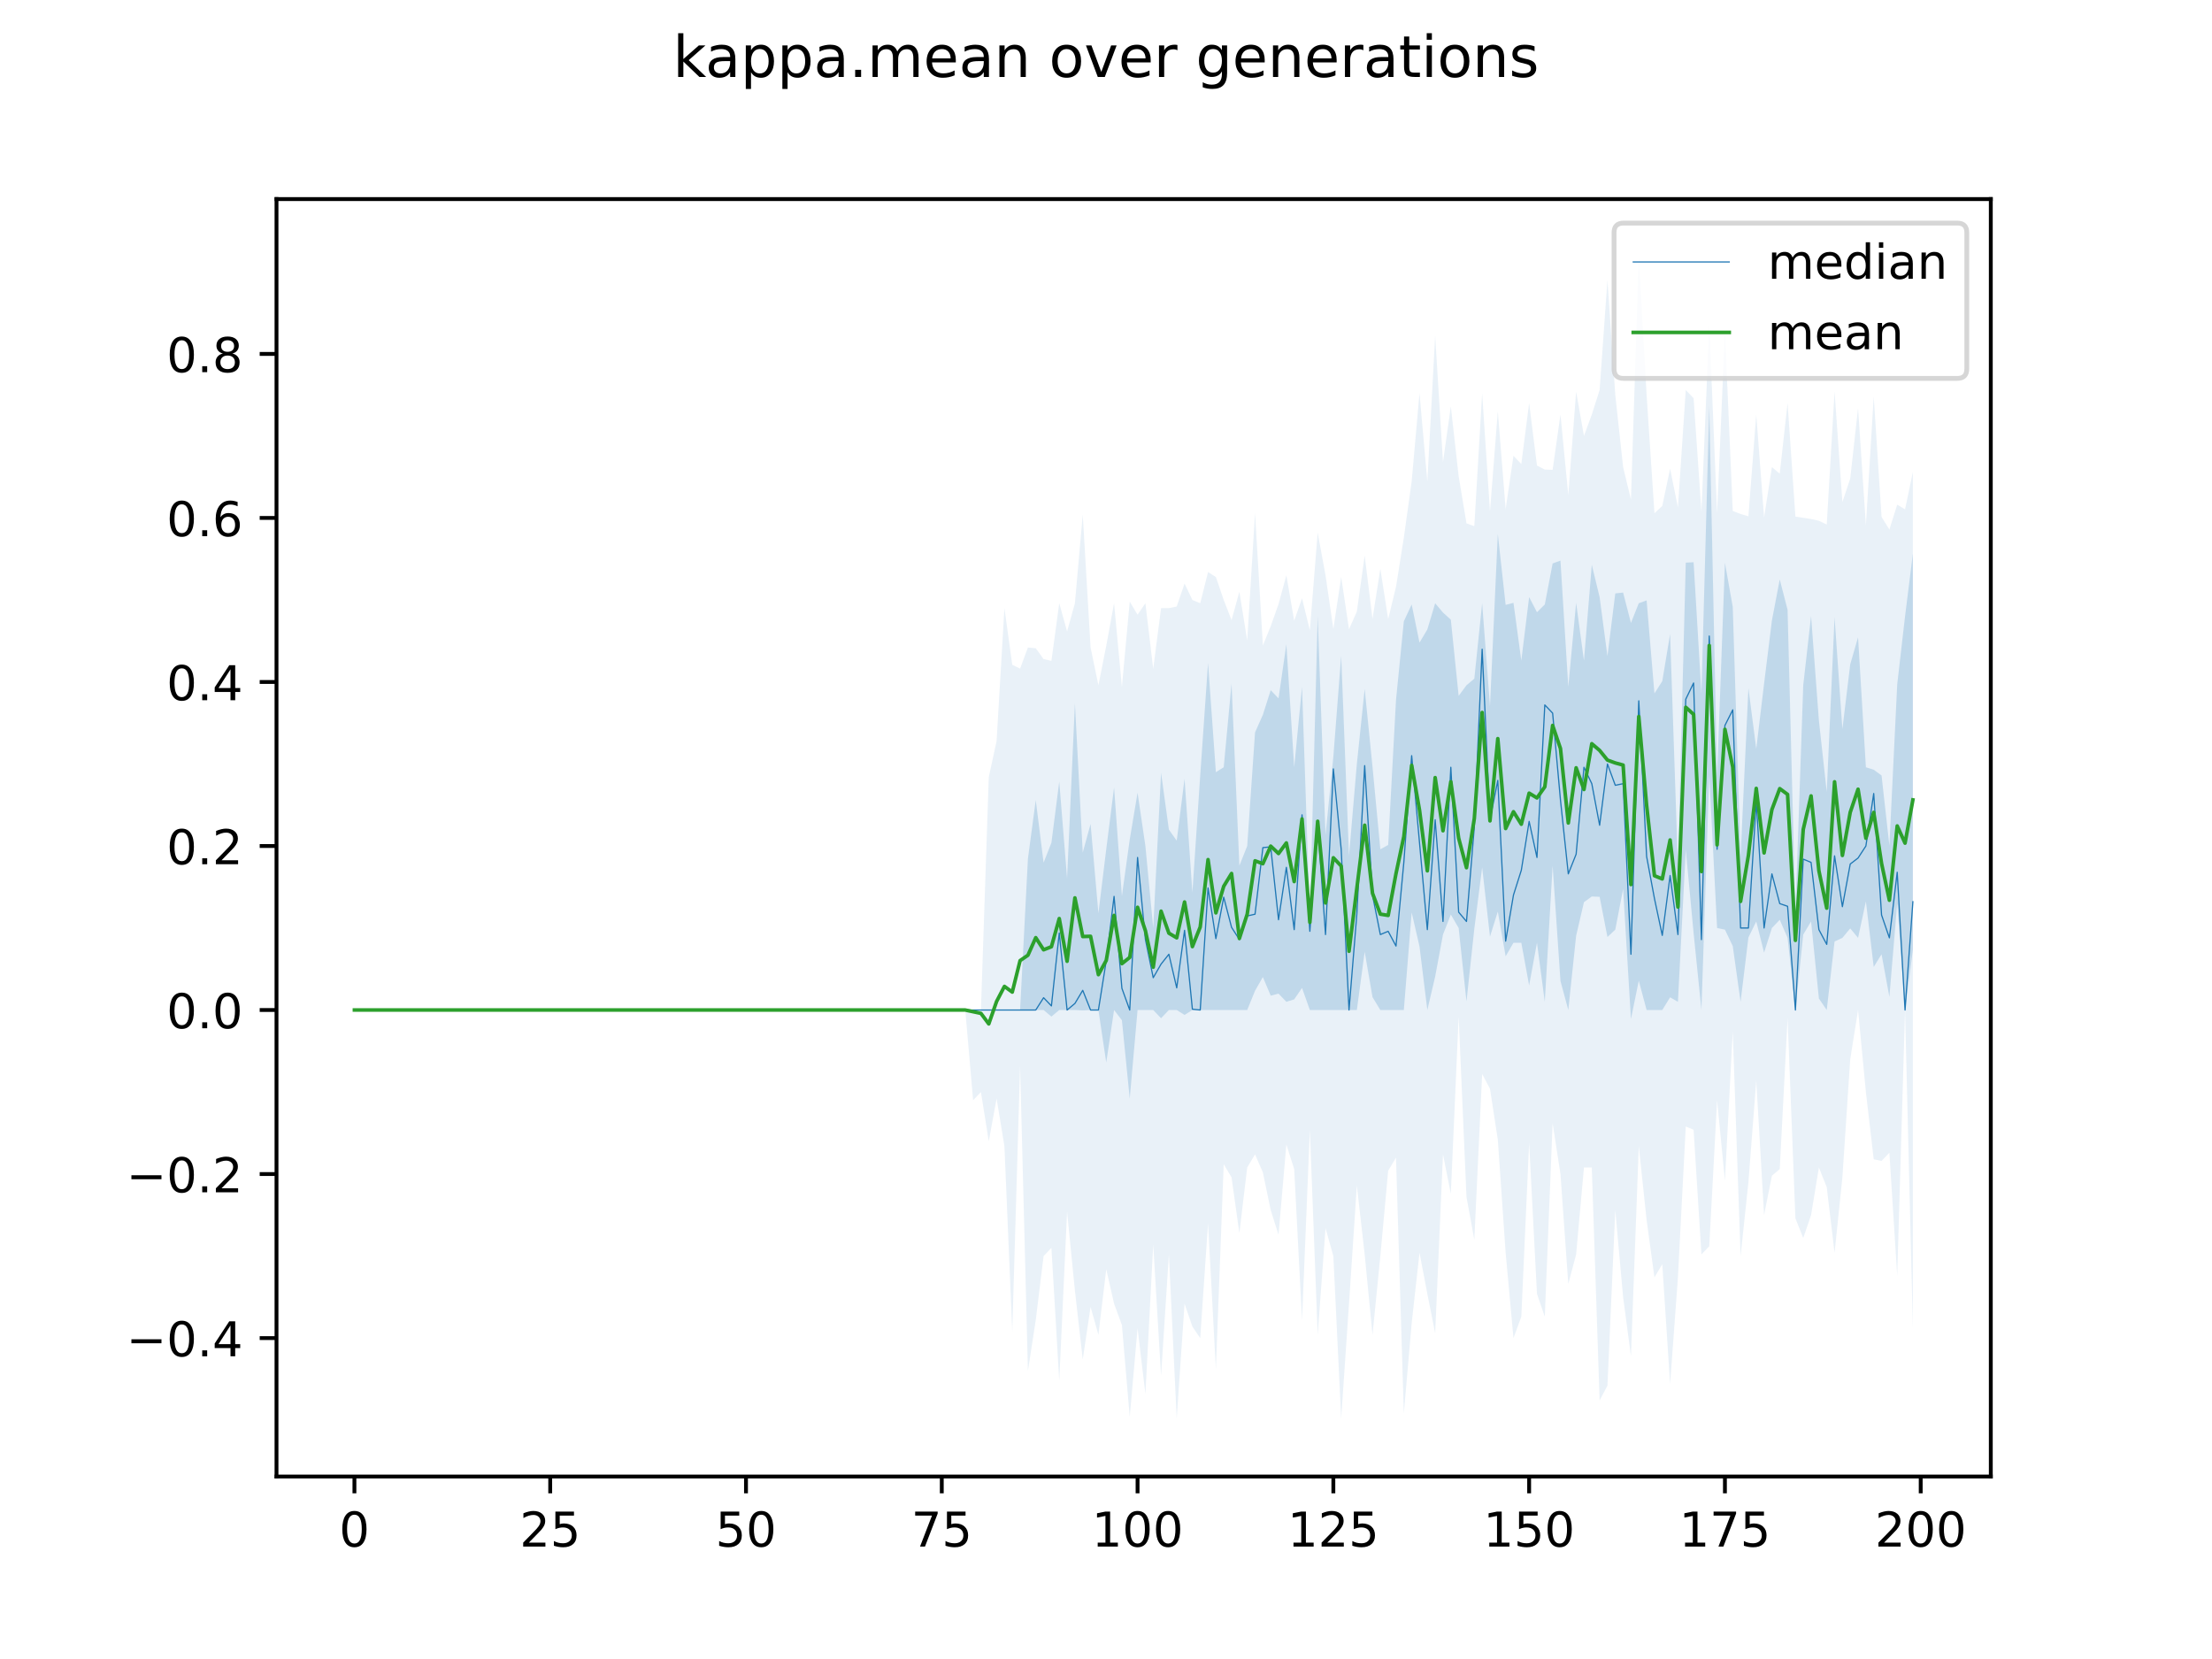 <?xml version="1.0" encoding="utf-8" standalone="no"?>
<!DOCTYPE svg PUBLIC "-//W3C//DTD SVG 1.1//EN"
  "http://www.w3.org/Graphics/SVG/1.1/DTD/svg11.dtd">
<!-- Created with matplotlib (https://matplotlib.org/) -->
<svg height="345.6pt" version="1.1" viewBox="0 0 460.8 345.6" width="460.8pt" xmlns="http://www.w3.org/2000/svg" xmlns:xlink="http://www.w3.org/1999/xlink">
 <defs>
  <style type="text/css">
*{stroke-linecap:butt;stroke-linejoin:round;}
  </style>
 </defs>
 <g id="figure_1">
  <g id="patch_1">
   <path d="M 0 345.6 
L 460.8 345.6 
L 460.8 0 
L 0 0 
z
" style="fill:#ffffff;"/>
  </g>
  <g id="axes_1">
   <g id="patch_2">
    <path d="M 57.6 307.584 
L 414.72 307.584 
L 414.72 41.472 
L 57.6 41.472 
z
" style="fill:#ffffff;"/>
   </g>
   <g id="PolyCollection_1">
    <path clip-path="url(#pe42be8cb0e)" d="M 73.833 210.406 
L 73.833 210.406 
L 75.464 210.406 
L 77.096 210.406 
L 78.727 210.406 
L 80.358 210.406 
L 81.99 210.406 
L 83.621 210.406 
L 85.253 210.406 
L 86.884 210.406 
L 88.516 210.406 
L 90.147 210.406 
L 91.778 210.406 
L 93.41 210.406 
L 95.041 210.406 
L 96.673 210.406 
L 98.304 210.406 
L 99.936 210.406 
L 101.567 210.406 
L 103.198 210.406 
L 104.83 210.406 
L 106.461 210.406 
L 108.093 210.406 
L 109.724 210.406 
L 111.356 210.406 
L 112.987 210.406 
L 114.618 210.406 
L 116.25 210.406 
L 117.881 210.406 
L 119.513 210.406 
L 121.144 210.406 
L 122.776 210.406 
L 124.407 210.406 
L 126.038 210.406 
L 127.67 210.406 
L 129.301 210.406 
L 130.933 210.406 
L 132.564 210.406 
L 134.196 210.406 
L 135.827 210.406 
L 137.458 210.406 
L 139.09 210.406 
L 140.721 210.406 
L 142.353 210.406 
L 143.984 210.406 
L 145.616 210.406 
L 147.247 210.406 
L 148.879 210.406 
L 150.51 210.406 
L 152.141 210.406 
L 153.773 210.406 
L 155.404 210.406 
L 157.036 210.406 
L 158.667 210.406 
L 160.299 210.406 
L 161.93 210.406 
L 163.561 210.406 
L 165.193 210.406 
L 166.824 210.406 
L 168.456 210.406 
L 170.087 210.406 
L 171.719 210.406 
L 173.35 210.406 
L 174.981 210.406 
L 176.613 210.406 
L 178.244 210.406 
L 179.876 210.406 
L 181.507 210.406 
L 183.139 210.406 
L 184.77 210.406 
L 186.401 210.406 
L 188.033 210.406 
L 189.664 210.406 
L 191.296 210.406 
L 192.927 210.406 
L 194.559 210.406 
L 196.19 210.406 
L 197.821 210.406 
L 199.453 210.406 
L 201.084 210.406 
L 202.716 210.406 
L 204.347 210.406 
L 205.979 210.491 
L 207.61 210.406 
L 209.241 210.406 
L 210.873 210.406 
L 212.504 210.406 
L 214.136 210.406 
L 215.767 210.406 
L 217.399 210.406 
L 219.03 211.773 
L 220.661 210.406 
L 222.293 210.406 
L 223.924 210.406 
L 225.556 210.491 
L 227.187 210.406 
L 228.819 210.406 
L 230.45 221.34 
L 232.081 210.406 
L 233.713 212.529 
L 235.344 228.857 
L 236.976 210.406 
L 238.607 210.406 
L 240.239 210.406 
L 241.87 212.114 
L 243.501 210.406 
L 245.133 210.406 
L 246.764 211.431 
L 248.396 210.406 
L 250.027 210.406 
L 251.659 210.406 
L 253.29 210.406 
L 254.921 210.406 
L 256.553 210.406 
L 258.184 210.406 
L 259.816 210.406 
L 261.447 206.391 
L 263.079 203.535 
L 264.71 207.416 
L 266.341 206.989 
L 267.973 208.697 
L 269.604 208.185 
L 271.236 205.805 
L 272.867 210.406 
L 274.499 210.406 
L 276.13 210.406 
L 277.761 210.406 
L 279.393 210.406 
L 281.024 210.406 
L 282.656 210.406 
L 284.287 198.276 
L 285.919 207.724 
L 287.55 210.406 
L 289.181 210.406 
L 290.813 210.406 
L 292.444 210.406 
L 294.076 190.075 
L 295.707 197.165 
L 297.339 210.406 
L 298.97 203.445 
L 300.601 194.688 
L 302.233 190.521 
L 303.864 193.321 
L 305.496 208.612 
L 307.127 193.492 
L 308.759 180.679 
L 310.39 195.115 
L 312.021 189.904 
L 313.653 199.215 
L 315.284 196.396 
L 316.916 196.396 
L 318.547 205.281 
L 320.179 196.396 
L 321.81 208.697 
L 323.441 180.337 
L 325.073 204.357 
L 326.704 210.406 
L 328.336 194.944 
L 329.967 187.94 
L 331.599 186.755 
L 333.23 186.823 
L 334.862 195.201 
L 336.493 193.663 
L 338.124 185.197 
L 339.756 212.285 
L 341.387 204.307 
L 343.019 210.406 
L 344.65 210.406 
L 346.282 210.406 
L 347.913 207.758 
L 349.544 208.697 
L 351.176 177.005 
L 352.807 194.372 
L 354.439 210.406 
L 356.07 161.544 
L 357.702 193.321 
L 359.333 193.663 
L 360.964 197.08 
L 362.596 208.697 
L 364.227 195.286 
L 365.859 191.954 
L 367.49 198.447 
L 369.122 193.321 
L 370.753 191.613 
L 372.384 195.371 
L 374.016 210.406 
L 375.647 194.688 
L 377.279 191.954 
L 378.91 208.014 
L 380.542 210.406 
L 382.173 196.14 
L 383.804 195.371 
L 385.436 193.407 
L 387.067 195.371 
L 388.699 187.779 
L 390.33 201.436 
L 391.962 198.788 
L 393.593 207.672 
L 395.224 188.194 
L 396.856 210.406 
L 398.487 197.849 
L 398.487 115.329 
L 398.487 115.329 
L 396.856 128.399 
L 395.224 142.58 
L 393.593 176.151 
L 391.962 161.544 
L 390.33 160.348 
L 388.699 159.835 
L 387.067 132.756 
L 385.436 138.394 
L 383.804 151.891 
L 382.173 128.57 
L 380.542 164.961 
L 378.91 150.097 
L 377.279 128.314 
L 375.647 142.75 
L 374.016 190.092 
L 372.384 127.032 
L 370.753 120.711 
L 369.122 129.253 
L 367.49 142.409 
L 365.859 155.991 
L 364.227 143.348 
L 362.596 178.287 
L 360.964 126.434 
L 359.333 117.239 
L 357.702 161.544 
L 356.07 84.662 
L 354.439 144.459 
L 352.807 117.123 
L 351.176 117.209 
L 349.544 180.371 
L 347.913 132.072 
L 346.282 141.89 
L 344.65 144.459 
L 343.019 125.068 
L 341.387 125.666 
L 339.756 129.766 
L 338.124 123.445 
L 336.493 123.615 
L 334.862 136.685 
L 333.23 124.384 
L 331.599 117.659 
L 329.967 137.625 
L 328.336 125.58 
L 326.704 143.092 
L 325.073 116.782 
L 323.441 117.38 
L 321.81 125.922 
L 320.179 127.537 
L 318.547 124.384 
L 316.916 137.625 
L 315.284 125.58 
L 313.653 126.007 
L 312.021 111.229 
L 310.39 147.107 
L 308.759 125.666 
L 307.127 141.384 
L 305.496 142.75 
L 303.864 144.964 
L 302.233 129.083 
L 300.601 127.606 
L 298.97 125.666 
L 297.339 131.133 
L 295.707 133.866 
L 294.076 125.922 
L 292.444 129.424 
L 290.813 145.826 
L 289.181 176.017 
L 287.55 176.92 
L 285.919 159.75 
L 284.287 143.497 
L 282.656 159.152 
L 281.024 178.239 
L 279.393 136.611 
L 277.761 157.614 
L 276.13 173.971 
L 274.499 128.339 
L 272.867 191.084 
L 271.236 143.092 
L 269.604 159.835 
L 267.973 134.208 
L 266.341 145.484 
L 264.71 143.775 
L 263.079 148.901 
L 261.447 152.574 
L 259.816 176.236 
L 258.184 180.337 
L 256.553 142.409 
L 254.921 159.835 
L 253.29 160.86 
L 251.659 138.108 
L 250.027 161.54 
L 248.396 185.938 
L 246.764 162.227 
L 245.133 175.126 
L 243.501 172.82 
L 241.87 160.984 
L 240.239 193.321 
L 238.607 176.236 
L 236.976 165.131 
L 235.344 174.87 
L 233.713 186.651 
L 232.081 164.021 
L 230.45 176.92 
L 228.819 190.242 
L 227.187 171.639 
L 225.556 177.603 
L 223.924 146.509 
L 222.293 182.976 
L 220.661 162.825 
L 219.03 175.553 
L 217.399 179.705 
L 215.767 166.669 
L 214.136 178.885 
L 212.504 210.406 
L 210.873 210.406 
L 209.241 210.406 
L 207.61 210.406 
L 205.979 210.406 
L 204.347 210.406 
L 202.716 210.406 
L 201.084 210.406 
L 199.453 210.406 
L 197.821 210.406 
L 196.19 210.406 
L 194.559 210.406 
L 192.927 210.406 
L 191.296 210.406 
L 189.664 210.406 
L 188.033 210.406 
L 186.401 210.406 
L 184.77 210.406 
L 183.139 210.406 
L 181.507 210.406 
L 179.876 210.406 
L 178.244 210.406 
L 176.613 210.406 
L 174.981 210.406 
L 173.35 210.406 
L 171.719 210.406 
L 170.087 210.406 
L 168.456 210.406 
L 166.824 210.406 
L 165.193 210.406 
L 163.561 210.406 
L 161.93 210.406 
L 160.299 210.406 
L 158.667 210.406 
L 157.036 210.406 
L 155.404 210.406 
L 153.773 210.406 
L 152.141 210.406 
L 150.51 210.406 
L 148.879 210.406 
L 147.247 210.406 
L 145.616 210.406 
L 143.984 210.406 
L 142.353 210.406 
L 140.721 210.406 
L 139.09 210.406 
L 137.458 210.406 
L 135.827 210.406 
L 134.196 210.406 
L 132.564 210.406 
L 130.933 210.406 
L 129.301 210.406 
L 127.67 210.406 
L 126.038 210.406 
L 124.407 210.406 
L 122.776 210.406 
L 121.144 210.406 
L 119.513 210.406 
L 117.881 210.406 
L 116.25 210.406 
L 114.618 210.406 
L 112.987 210.406 
L 111.356 210.406 
L 109.724 210.406 
L 108.093 210.406 
L 106.461 210.406 
L 104.83 210.406 
L 103.198 210.406 
L 101.567 210.406 
L 99.936 210.406 
L 98.304 210.406 
L 96.673 210.406 
L 95.041 210.406 
L 93.41 210.406 
L 91.778 210.406 
L 90.147 210.406 
L 88.516 210.406 
L 86.884 210.406 
L 85.253 210.406 
L 83.621 210.406 
L 81.99 210.406 
L 80.358 210.406 
L 78.727 210.406 
L 77.096 210.406 
L 75.464 210.406 
L 73.833 210.406 
z
" style="fill:#1f77b4;fill-opacity:0.2;"/>
   </g>
   <g id="PolyCollection_2">
    <path clip-path="url(#pe42be8cb0e)" d="M 73.833 210.406 
L 73.833 210.406 
L 75.464 210.406 
L 77.096 210.406 
L 78.727 210.406 
L 80.358 210.406 
L 81.99 210.406 
L 83.621 210.406 
L 85.253 210.406 
L 86.884 210.406 
L 88.516 210.406 
L 90.147 210.406 
L 91.778 210.406 
L 93.41 210.406 
L 95.041 210.406 
L 96.673 210.406 
L 98.304 210.406 
L 99.936 210.406 
L 101.567 210.406 
L 103.198 210.406 
L 104.83 210.406 
L 106.461 210.406 
L 108.093 210.406 
L 109.724 210.406 
L 111.356 210.406 
L 112.987 210.406 
L 114.618 210.406 
L 116.25 210.406 
L 117.881 210.406 
L 119.513 210.406 
L 121.144 210.406 
L 122.776 210.406 
L 124.407 210.406 
L 126.038 210.406 
L 127.67 210.406 
L 129.301 210.406 
L 130.933 210.406 
L 132.564 210.406 
L 134.196 210.406 
L 135.827 210.406 
L 137.458 210.406 
L 139.09 210.406 
L 140.721 210.406 
L 142.353 210.406 
L 143.984 210.406 
L 145.616 210.406 
L 147.247 210.406 
L 148.879 210.406 
L 150.51 210.406 
L 152.141 210.406 
L 153.773 210.406 
L 155.404 210.406 
L 157.036 210.406 
L 158.667 210.406 
L 160.299 210.406 
L 161.93 210.406 
L 163.561 210.406 
L 165.193 210.406 
L 166.824 210.406 
L 168.456 210.406 
L 170.087 210.406 
L 171.719 210.406 
L 173.35 210.406 
L 174.981 210.406 
L 176.613 210.406 
L 178.244 210.406 
L 179.876 210.406 
L 181.507 210.406 
L 183.139 210.406 
L 184.77 210.406 
L 186.401 210.406 
L 188.033 210.406 
L 189.664 210.406 
L 191.296 210.406 
L 192.927 210.406 
L 194.559 210.406 
L 196.19 210.406 
L 197.821 210.406 
L 199.453 210.406 
L 201.084 210.406 
L 202.716 229.199 
L 204.347 227.491 
L 205.979 237.742 
L 207.61 228.857 
L 209.241 238.767 
L 210.873 277.378 
L 212.504 222.024 
L 214.136 285.579 
L 215.767 274.986 
L 217.399 261.66 
L 219.03 259.952 
L 220.661 287.629 
L 222.293 252.434 
L 223.924 268.836 
L 225.556 283.187 
L 227.187 272.253 
L 228.819 278.062 
L 230.45 264.394 
L 232.081 271.569 
L 233.713 276.011 
L 235.344 295.146 
L 236.976 276.695 
L 238.607 290.363 
L 240.239 259.268 
L 241.87 286.604 
L 243.501 261.319 
L 245.133 295.488 
L 246.764 271.569 
L 248.396 276.353 
L 250.027 278.745 
L 251.659 254.826 
L 253.29 285.237 
L 254.921 242.525 
L 256.553 245.259 
L 258.184 256.876 
L 259.816 243.209 
L 261.447 240.475 
L 263.079 244.234 
L 264.71 252.093 
L 266.341 257.218 
L 267.973 238.425 
L 269.604 243.55 
L 271.236 274.986 
L 272.867 235.35 
L 274.499 278.062 
L 276.13 255.851 
L 277.761 261.66 
L 279.393 295.488 
L 281.024 271.569 
L 282.656 246.967 
L 284.287 261.319 
L 285.919 278.062 
L 287.55 261.66 
L 289.181 243.892 
L 290.813 241.159 
L 292.444 294.463 
L 294.076 275.67 
L 295.707 260.977 
L 297.339 269.519 
L 298.97 277.72 
L 300.601 240.475 
L 302.233 248.676 
L 303.864 211.773 
L 305.496 249.359 
L 307.127 258.243 
L 308.759 223.732 
L 310.39 226.807 
L 312.021 237.4 
L 313.653 260.977 
L 315.284 278.745 
L 316.916 274.303 
L 318.547 238.083 
L 320.179 269.519 
L 321.81 274.303 
L 323.441 233.983 
L 325.073 244.575 
L 326.704 267.469 
L 328.336 261.319 
L 329.967 243.209 
L 331.599 243.209 
L 333.23 291.729 
L 334.862 288.654 
L 336.493 252.093 
L 338.124 270.203 
L 339.756 282.504 
L 341.387 238.767 
L 343.019 254.143 
L 344.65 266.102 
L 346.282 263.369 
L 347.913 288.312 
L 349.544 266.102 
L 351.176 234.666 
L 352.807 235.35 
L 354.439 261.319 
L 356.07 259.61 
L 357.702 229.199 
L 359.333 245.942 
L 360.964 214.848 
L 362.596 261.66 
L 364.227 246.284 
L 365.859 225.099 
L 367.49 253.118 
L 369.122 244.917 
L 370.753 243.55 
L 372.384 212.114 
L 374.016 253.801 
L 375.647 257.902 
L 377.279 253.118 
L 378.91 243.209 
L 380.542 247.309 
L 382.173 260.977 
L 383.804 245.259 
L 385.436 220.657 
L 387.067 210.406 
L 388.699 227.491 
L 390.33 241.5 
L 391.962 241.842 
L 393.593 240.133 
L 395.224 265.761 
L 396.856 210.406 
L 398.487 276.695 
L 398.487 98.33 
L 398.487 98.33 
L 396.856 106.108 
L 395.224 105.13 
L 393.593 110.311 
L 391.962 107.686 
L 390.33 82.612 
L 388.699 109.442 
L 387.067 85.004 
L 385.436 99.697 
L 383.804 104.594 
L 382.173 81.587 
L 380.542 109.274 
L 378.91 108.489 
L 377.279 108.122 
L 375.647 107.868 
L 374.016 107.618 
L 372.384 83.979 
L 370.753 98.672 
L 369.122 97.305 
L 367.49 107.796 
L 365.859 86.371 
L 364.227 107.556 
L 362.596 107.074 
L 360.964 106.44 
L 359.333 68.944 
L 357.702 106.937 
L 356.07 67.577 
L 354.439 106.598 
L 352.807 82.954 
L 351.176 81.245 
L 349.544 105.708 
L 347.913 97.647 
L 346.282 105.386 
L 344.65 106.927 
L 343.019 82.27 
L 341.387 53.568 
L 339.756 104.053 
L 338.124 97.305 
L 336.493 82.27 
L 334.862 58.352 
L 333.23 81.245 
L 331.599 86.371 
L 329.967 90.813 
L 328.336 81.587 
L 326.704 103.13 
L 325.073 86.371 
L 323.441 97.879 
L 321.81 97.817 
L 320.179 96.978 
L 318.547 83.979 
L 316.916 96.67 
L 315.284 94.964 
L 313.653 106.069 
L 312.021 85.687 
L 310.39 106.547 
L 308.759 81.929 
L 307.127 109.606 
L 305.496 109.028 
L 303.864 99.209 
L 302.233 84.662 
L 300.601 96.28 
L 298.97 69.969 
L 297.339 100.303 
L 295.707 81.929 
L 294.076 100.295 
L 292.444 111.998 
L 290.813 122.249 
L 289.181 128.979 
L 287.55 118.49 
L 285.919 128.92 
L 284.287 115.756 
L 282.656 127.391 
L 281.024 131.093 
L 279.393 120.199 
L 277.761 131.033 
L 276.13 119.857 
L 274.499 110.973 
L 272.867 131.312 
L 271.236 124.641 
L 269.604 129.316 
L 267.973 119.857 
L 266.341 125.854 
L 264.71 130.449 
L 263.079 134.464 
L 261.447 106.872 
L 259.816 133.431 
L 258.184 123.274 
L 256.553 129.185 
L 254.921 124.982 
L 253.29 120.199 
L 251.659 119.173 
L 250.027 125.666 
L 248.396 124.982 
L 246.764 121.565 
L 245.133 126.349 
L 243.501 126.691 
L 241.87 126.691 
L 240.239 139.333 
L 238.607 125.666 
L 236.976 128.057 
L 235.344 125.324 
L 233.713 143.092 
L 232.081 125.666 
L 230.45 134.55 
L 228.819 142.75 
L 227.187 134.891 
L 225.556 107.214 
L 223.924 125.666 
L 222.293 131.543 
L 220.661 125.666 
L 219.03 137.67 
L 217.399 137.299 
L 215.767 135.045 
L 214.136 134.891 
L 212.504 139.285 
L 210.873 138.496 
L 209.241 126.691 
L 207.61 154.368 
L 205.979 161.885 
L 204.347 210.406 
L 202.716 210.406 
L 201.084 210.406 
L 199.453 210.406 
L 197.821 210.406 
L 196.19 210.406 
L 194.559 210.406 
L 192.927 210.406 
L 191.296 210.406 
L 189.664 210.406 
L 188.033 210.406 
L 186.401 210.406 
L 184.77 210.406 
L 183.139 210.406 
L 181.507 210.406 
L 179.876 210.406 
L 178.244 210.406 
L 176.613 210.406 
L 174.981 210.406 
L 173.35 210.406 
L 171.719 210.406 
L 170.087 210.406 
L 168.456 210.406 
L 166.824 210.406 
L 165.193 210.406 
L 163.561 210.406 
L 161.93 210.406 
L 160.299 210.406 
L 158.667 210.406 
L 157.036 210.406 
L 155.404 210.406 
L 153.773 210.406 
L 152.141 210.406 
L 150.51 210.406 
L 148.879 210.406 
L 147.247 210.406 
L 145.616 210.406 
L 143.984 210.406 
L 142.353 210.406 
L 140.721 210.406 
L 139.09 210.406 
L 137.458 210.406 
L 135.827 210.406 
L 134.196 210.406 
L 132.564 210.406 
L 130.933 210.406 
L 129.301 210.406 
L 127.67 210.406 
L 126.038 210.406 
L 124.407 210.406 
L 122.776 210.406 
L 121.144 210.406 
L 119.513 210.406 
L 117.881 210.406 
L 116.25 210.406 
L 114.618 210.406 
L 112.987 210.406 
L 111.356 210.406 
L 109.724 210.406 
L 108.093 210.406 
L 106.461 210.406 
L 104.83 210.406 
L 103.198 210.406 
L 101.567 210.406 
L 99.936 210.406 
L 98.304 210.406 
L 96.673 210.406 
L 95.041 210.406 
L 93.41 210.406 
L 91.778 210.406 
L 90.147 210.406 
L 88.516 210.406 
L 86.884 210.406 
L 85.253 210.406 
L 83.621 210.406 
L 81.99 210.406 
L 80.358 210.406 
L 78.727 210.406 
L 77.096 210.406 
L 75.464 210.406 
L 73.833 210.406 
z
" style="fill:#1f77b4;fill-opacity:0.1;"/>
   </g>
   <g id="matplotlib.axis_1">
    <g id="xtick_1">
     <g id="line2d_1">
      <defs>
       <path d="M 0 0 
L 0 3.5 
" id="mbe82e85bf9" style="stroke:#000000;stroke-width:0.8;"/>
      </defs>
      <g>
       <use style="stroke:#000000;stroke-width:0.8;" x="73.833" xlink:href="#mbe82e85bf9" y="307.584"/>
      </g>
     </g>
     <g id="text_1">
      <!-- 0 -->
      <defs>
       <path d="M 31.781 66.406 
Q 24.172 66.406 20.328 58.906 
Q 16.5 51.422 16.5 36.375 
Q 16.5 21.391 20.328 13.891 
Q 24.172 6.391 31.781 6.391 
Q 39.453 6.391 43.281 13.891 
Q 47.125 21.391 47.125 36.375 
Q 47.125 51.422 43.281 58.906 
Q 39.453 66.406 31.781 66.406 
z
M 31.781 74.219 
Q 44.047 74.219 50.516 64.516 
Q 56.984 54.828 56.984 36.375 
Q 56.984 17.969 50.516 8.266 
Q 44.047 -1.422 31.781 -1.422 
Q 19.531 -1.422 13.062 8.266 
Q 6.594 17.969 6.594 36.375 
Q 6.594 54.828 13.062 64.516 
Q 19.531 74.219 31.781 74.219 
z
" id="DejaVuSans-48"/>
      </defs>
      <g transform="translate(70.651 322.182)scale(0.1 -0.1)">
       <use xlink:href="#DejaVuSans-48"/>
      </g>
     </g>
    </g>
    <g id="xtick_2">
     <g id="line2d_2">
      <g>
       <use style="stroke:#000000;stroke-width:0.8;" x="114.618" xlink:href="#mbe82e85bf9" y="307.584"/>
      </g>
     </g>
     <g id="text_2">
      <!-- 25 -->
      <defs>
       <path d="M 19.188 8.297 
L 53.609 8.297 
L 53.609 0 
L 7.328 0 
L 7.328 8.297 
Q 12.938 14.109 22.625 23.891 
Q 32.328 33.688 34.812 36.531 
Q 39.547 41.844 41.422 45.531 
Q 43.312 49.219 43.312 52.781 
Q 43.312 58.594 39.234 62.25 
Q 35.156 65.922 28.609 65.922 
Q 23.969 65.922 18.812 64.312 
Q 13.672 62.703 7.812 59.422 
L 7.812 69.391 
Q 13.766 71.781 18.938 73 
Q 24.125 74.219 28.422 74.219 
Q 39.75 74.219 46.484 68.547 
Q 53.219 62.891 53.219 53.422 
Q 53.219 48.922 51.531 44.891 
Q 49.859 40.875 45.406 35.406 
Q 44.188 33.984 37.641 27.219 
Q 31.109 20.453 19.188 8.297 
z
" id="DejaVuSans-50"/>
       <path d="M 10.797 72.906 
L 49.516 72.906 
L 49.516 64.594 
L 19.828 64.594 
L 19.828 46.734 
Q 21.969 47.469 24.109 47.828 
Q 26.266 48.188 28.422 48.188 
Q 40.625 48.188 47.75 41.5 
Q 54.891 34.812 54.891 23.391 
Q 54.891 11.625 47.562 5.094 
Q 40.234 -1.422 26.906 -1.422 
Q 22.312 -1.422 17.547 -0.641 
Q 12.797 0.141 7.719 1.703 
L 7.719 11.625 
Q 12.109 9.234 16.797 8.062 
Q 21.484 6.891 26.703 6.891 
Q 35.156 6.891 40.078 11.328 
Q 45.016 15.766 45.016 23.391 
Q 45.016 31 40.078 35.438 
Q 35.156 39.891 26.703 39.891 
Q 22.75 39.891 18.812 39.016 
Q 14.891 38.141 10.797 36.281 
z
" id="DejaVuSans-53"/>
      </defs>
      <g transform="translate(108.256 322.182)scale(0.1 -0.1)">
       <use xlink:href="#DejaVuSans-50"/>
       <use x="63.623" xlink:href="#DejaVuSans-53"/>
      </g>
     </g>
    </g>
    <g id="xtick_3">
     <g id="line2d_3">
      <g>
       <use style="stroke:#000000;stroke-width:0.8;" x="155.404" xlink:href="#mbe82e85bf9" y="307.584"/>
      </g>
     </g>
     <g id="text_3">
      <!-- 50 -->
      <g transform="translate(149.042 322.182)scale(0.1 -0.1)">
       <use xlink:href="#DejaVuSans-53"/>
       <use x="63.623" xlink:href="#DejaVuSans-48"/>
      </g>
     </g>
    </g>
    <g id="xtick_4">
     <g id="line2d_4">
      <g>
       <use style="stroke:#000000;stroke-width:0.8;" x="196.19" xlink:href="#mbe82e85bf9" y="307.584"/>
      </g>
     </g>
     <g id="text_4">
      <!-- 75 -->
      <defs>
       <path d="M 8.203 72.906 
L 55.078 72.906 
L 55.078 68.703 
L 28.609 0 
L 18.312 0 
L 43.219 64.594 
L 8.203 64.594 
z
" id="DejaVuSans-55"/>
      </defs>
      <g transform="translate(189.827 322.182)scale(0.1 -0.1)">
       <use xlink:href="#DejaVuSans-55"/>
       <use x="63.623" xlink:href="#DejaVuSans-53"/>
      </g>
     </g>
    </g>
    <g id="xtick_5">
     <g id="line2d_5">
      <g>
       <use style="stroke:#000000;stroke-width:0.8;" x="236.976" xlink:href="#mbe82e85bf9" y="307.584"/>
      </g>
     </g>
     <g id="text_5">
      <!-- 100 -->
      <defs>
       <path d="M 12.406 8.297 
L 28.516 8.297 
L 28.516 63.922 
L 10.984 60.406 
L 10.984 69.391 
L 28.422 72.906 
L 38.281 72.906 
L 38.281 8.297 
L 54.391 8.297 
L 54.391 0 
L 12.406 0 
z
" id="DejaVuSans-49"/>
      </defs>
      <g transform="translate(227.432 322.182)scale(0.1 -0.1)">
       <use xlink:href="#DejaVuSans-49"/>
       <use x="63.623" xlink:href="#DejaVuSans-48"/>
       <use x="127.246" xlink:href="#DejaVuSans-48"/>
      </g>
     </g>
    </g>
    <g id="xtick_6">
     <g id="line2d_6">
      <g>
       <use style="stroke:#000000;stroke-width:0.8;" x="277.761" xlink:href="#mbe82e85bf9" y="307.584"/>
      </g>
     </g>
     <g id="text_6">
      <!-- 125 -->
      <g transform="translate(268.218 322.182)scale(0.1 -0.1)">
       <use xlink:href="#DejaVuSans-49"/>
       <use x="63.623" xlink:href="#DejaVuSans-50"/>
       <use x="127.246" xlink:href="#DejaVuSans-53"/>
      </g>
     </g>
    </g>
    <g id="xtick_7">
     <g id="line2d_7">
      <g>
       <use style="stroke:#000000;stroke-width:0.8;" x="318.547" xlink:href="#mbe82e85bf9" y="307.584"/>
      </g>
     </g>
     <g id="text_7">
      <!-- 150 -->
      <g transform="translate(309.003 322.182)scale(0.1 -0.1)">
       <use xlink:href="#DejaVuSans-49"/>
       <use x="63.623" xlink:href="#DejaVuSans-53"/>
       <use x="127.246" xlink:href="#DejaVuSans-48"/>
      </g>
     </g>
    </g>
    <g id="xtick_8">
     <g id="line2d_8">
      <g>
       <use style="stroke:#000000;stroke-width:0.8;" x="359.333" xlink:href="#mbe82e85bf9" y="307.584"/>
      </g>
     </g>
     <g id="text_8">
      <!-- 175 -->
      <g transform="translate(349.789 322.182)scale(0.1 -0.1)">
       <use xlink:href="#DejaVuSans-49"/>
       <use x="63.623" xlink:href="#DejaVuSans-55"/>
       <use x="127.246" xlink:href="#DejaVuSans-53"/>
      </g>
     </g>
    </g>
    <g id="xtick_9">
     <g id="line2d_9">
      <g>
       <use style="stroke:#000000;stroke-width:0.8;" x="400.119" xlink:href="#mbe82e85bf9" y="307.584"/>
      </g>
     </g>
     <g id="text_9">
      <!-- 200 -->
      <g transform="translate(390.575 322.182)scale(0.1 -0.1)">
       <use xlink:href="#DejaVuSans-50"/>
       <use x="63.623" xlink:href="#DejaVuSans-48"/>
       <use x="127.246" xlink:href="#DejaVuSans-48"/>
      </g>
     </g>
    </g>
   </g>
   <g id="matplotlib.axis_2">
    <g id="ytick_1">
     <g id="line2d_10">
      <defs>
       <path d="M 0 0 
L -3.5 0 
" id="m35fe567ed6" style="stroke:#000000;stroke-width:0.8;"/>
      </defs>
      <g>
       <use style="stroke:#000000;stroke-width:0.8;" x="57.6" xlink:href="#m35fe567ed6" y="278.745"/>
      </g>
     </g>
     <g id="text_10">
      <!-- −0.4 -->
      <defs>
       <path d="M 10.594 35.5 
L 73.188 35.5 
L 73.188 27.203 
L 10.594 27.203 
z
" id="DejaVuSans-8722"/>
       <path d="M 10.688 12.406 
L 21 12.406 
L 21 0 
L 10.688 0 
z
" id="DejaVuSans-46"/>
       <path d="M 37.797 64.312 
L 12.891 25.391 
L 37.797 25.391 
z
M 35.203 72.906 
L 47.609 72.906 
L 47.609 25.391 
L 58.016 25.391 
L 58.016 17.188 
L 47.609 17.188 
L 47.609 0 
L 37.797 0 
L 37.797 17.188 
L 4.891 17.188 
L 4.891 26.703 
z
" id="DejaVuSans-52"/>
      </defs>
      <g transform="translate(26.317 282.544)scale(0.1 -0.1)">
       <use xlink:href="#DejaVuSans-8722"/>
       <use x="83.789" xlink:href="#DejaVuSans-48"/>
       <use x="147.412" xlink:href="#DejaVuSans-46"/>
       <use x="179.199" xlink:href="#DejaVuSans-52"/>
      </g>
     </g>
    </g>
    <g id="ytick_2">
     <g id="line2d_11">
      <g>
       <use style="stroke:#000000;stroke-width:0.8;" x="57.6" xlink:href="#m35fe567ed6" y="244.575"/>
      </g>
     </g>
     <g id="text_11">
      <!-- −0.2 -->
      <g transform="translate(26.317 248.375)scale(0.1 -0.1)">
       <use xlink:href="#DejaVuSans-8722"/>
       <use x="83.789" xlink:href="#DejaVuSans-48"/>
       <use x="147.412" xlink:href="#DejaVuSans-46"/>
       <use x="179.199" xlink:href="#DejaVuSans-50"/>
      </g>
     </g>
    </g>
    <g id="ytick_3">
     <g id="line2d_12">
      <g>
       <use style="stroke:#000000;stroke-width:0.8;" x="57.6" xlink:href="#m35fe567ed6" y="210.406"/>
      </g>
     </g>
     <g id="text_12">
      <!-- 0.0 -->
      <g transform="translate(34.697 214.205)scale(0.1 -0.1)">
       <use xlink:href="#DejaVuSans-48"/>
       <use x="63.623" xlink:href="#DejaVuSans-46"/>
       <use x="95.41" xlink:href="#DejaVuSans-48"/>
      </g>
     </g>
    </g>
    <g id="ytick_4">
     <g id="line2d_13">
      <g>
       <use style="stroke:#000000;stroke-width:0.8;" x="57.6" xlink:href="#m35fe567ed6" y="176.236"/>
      </g>
     </g>
     <g id="text_13">
      <!-- 0.2 -->
      <g transform="translate(34.697 180.036)scale(0.1 -0.1)">
       <use xlink:href="#DejaVuSans-48"/>
       <use x="63.623" xlink:href="#DejaVuSans-46"/>
       <use x="95.41" xlink:href="#DejaVuSans-50"/>
      </g>
     </g>
    </g>
    <g id="ytick_5">
     <g id="line2d_14">
      <g>
       <use style="stroke:#000000;stroke-width:0.8;" x="57.6" xlink:href="#m35fe567ed6" y="142.067"/>
      </g>
     </g>
     <g id="text_14">
      <!-- 0.4 -->
      <g transform="translate(34.697 145.866)scale(0.1 -0.1)">
       <use xlink:href="#DejaVuSans-48"/>
       <use x="63.623" xlink:href="#DejaVuSans-46"/>
       <use x="95.41" xlink:href="#DejaVuSans-52"/>
      </g>
     </g>
    </g>
    <g id="ytick_6">
     <g id="line2d_15">
      <g>
       <use style="stroke:#000000;stroke-width:0.8;" x="57.6" xlink:href="#m35fe567ed6" y="107.897"/>
      </g>
     </g>
     <g id="text_15">
      <!-- 0.6 -->
      <defs>
       <path d="M 33.016 40.375 
Q 26.375 40.375 22.484 35.828 
Q 18.609 31.297 18.609 23.391 
Q 18.609 15.531 22.484 10.953 
Q 26.375 6.391 33.016 6.391 
Q 39.656 6.391 43.531 10.953 
Q 47.406 15.531 47.406 23.391 
Q 47.406 31.297 43.531 35.828 
Q 39.656 40.375 33.016 40.375 
z
M 52.594 71.297 
L 52.594 62.312 
Q 48.875 64.062 45.094 64.984 
Q 41.312 65.922 37.594 65.922 
Q 27.828 65.922 22.672 59.328 
Q 17.531 52.734 16.797 39.406 
Q 19.672 43.656 24.016 45.922 
Q 28.375 48.188 33.594 48.188 
Q 44.578 48.188 50.953 41.516 
Q 57.328 34.859 57.328 23.391 
Q 57.328 12.156 50.688 5.359 
Q 44.047 -1.422 33.016 -1.422 
Q 20.359 -1.422 13.672 8.266 
Q 6.984 17.969 6.984 36.375 
Q 6.984 53.656 15.188 63.938 
Q 23.391 74.219 37.203 74.219 
Q 40.922 74.219 44.703 73.484 
Q 48.484 72.75 52.594 71.297 
z
" id="DejaVuSans-54"/>
      </defs>
      <g transform="translate(34.697 111.697)scale(0.1 -0.1)">
       <use xlink:href="#DejaVuSans-48"/>
       <use x="63.623" xlink:href="#DejaVuSans-46"/>
       <use x="95.41" xlink:href="#DejaVuSans-54"/>
      </g>
     </g>
    </g>
    <g id="ytick_7">
     <g id="line2d_16">
      <g>
       <use style="stroke:#000000;stroke-width:0.8;" x="57.6" xlink:href="#m35fe567ed6" y="73.728"/>
      </g>
     </g>
     <g id="text_16">
      <!-- 0.8 -->
      <defs>
       <path d="M 31.781 34.625 
Q 24.75 34.625 20.719 30.859 
Q 16.703 27.094 16.703 20.516 
Q 16.703 13.922 20.719 10.156 
Q 24.75 6.391 31.781 6.391 
Q 38.812 6.391 42.859 10.172 
Q 46.922 13.969 46.922 20.516 
Q 46.922 27.094 42.891 30.859 
Q 38.875 34.625 31.781 34.625 
z
M 21.922 38.812 
Q 15.578 40.375 12.031 44.719 
Q 8.5 49.078 8.5 55.328 
Q 8.5 64.062 14.719 69.141 
Q 20.953 74.219 31.781 74.219 
Q 42.672 74.219 48.875 69.141 
Q 55.078 64.062 55.078 55.328 
Q 55.078 49.078 51.531 44.719 
Q 48 40.375 41.703 38.812 
Q 48.828 37.156 52.797 32.312 
Q 56.781 27.484 56.781 20.516 
Q 56.781 9.906 50.312 4.234 
Q 43.844 -1.422 31.781 -1.422 
Q 19.734 -1.422 13.25 4.234 
Q 6.781 9.906 6.781 20.516 
Q 6.781 27.484 10.781 32.312 
Q 14.797 37.156 21.922 38.812 
z
M 18.312 54.391 
Q 18.312 48.734 21.844 45.562 
Q 25.391 42.391 31.781 42.391 
Q 38.141 42.391 41.719 45.562 
Q 45.312 48.734 45.312 54.391 
Q 45.312 60.062 41.719 63.234 
Q 38.141 66.406 31.781 66.406 
Q 25.391 66.406 21.844 63.234 
Q 18.312 60.062 18.312 54.391 
z
" id="DejaVuSans-56"/>
      </defs>
      <g transform="translate(34.697 77.527)scale(0.1 -0.1)">
       <use xlink:href="#DejaVuSans-48"/>
       <use x="63.623" xlink:href="#DejaVuSans-46"/>
       <use x="95.41" xlink:href="#DejaVuSans-56"/>
      </g>
     </g>
    </g>
   </g>
   <g id="line2d_17">
    <path clip-path="url(#pe42be8cb0e)" d="M 73.833 210.406 
L 215.767 210.406 
L 217.399 207.843 
L 219.03 209.552 
L 220.661 194.346 
L 222.293 210.406 
L 223.924 209.039 
L 225.556 206.306 
L 227.187 210.406 
L 228.819 210.406 
L 230.45 200.155 
L 232.081 186.736 
L 233.713 205.885 
L 235.344 210.406 
L 236.976 178.628 
L 238.607 195.713 
L 240.239 203.676 
L 241.87 200.839 
L 243.501 198.788 
L 245.133 205.793 
L 246.764 193.8 
L 248.396 210.235 
L 250.027 210.406 
L 251.659 184.982 
L 253.29 195.542 
L 254.921 186.895 
L 256.553 193.177 
L 258.184 195.713 
L 259.816 190.817 
L 261.447 190.44 
L 263.079 176.578 
L 264.71 176.414 
L 266.341 191.602 
L 267.973 180.679 
L 269.604 193.663 
L 271.236 169.744 
L 272.867 194.005 
L 274.499 171.6 
L 276.13 194.688 
L 277.761 160.177 
L 279.393 176.92 
L 281.024 210.406 
L 282.656 190.421 
L 284.287 159.493 
L 285.919 186.487 
L 287.55 194.688 
L 289.181 194.005 
L 290.813 197.08 
L 292.444 179.653 
L 294.076 157.418 
L 297.339 193.663 
L 298.97 170.769 
L 300.601 191.954 
L 302.233 159.835 
L 303.864 190.017 
L 305.496 191.961 
L 307.127 172.307 
L 308.759 135.251 
L 310.39 170.769 
L 312.021 162.569 
L 313.653 196.055 
L 315.284 186.451 
L 316.916 181.294 
L 318.547 171.111 
L 320.179 178.628 
L 321.81 146.851 
L 323.441 148.559 
L 325.073 166.669 
L 326.704 182.045 
L 328.336 177.945 
L 329.967 159.835 
L 331.599 163.252 
L 333.23 171.916 
L 334.862 159.152 
L 336.493 163.594 
L 338.124 163.252 
L 339.756 198.788 
L 341.387 145.996 
L 343.019 178.42 
L 344.65 187.171 
L 346.282 194.859 
L 347.913 182.387 
L 349.544 194.688 
L 351.176 145.655 
L 352.807 142.279 
L 354.439 195.737 
L 356.07 132.5 
L 357.702 176.92 
L 359.333 151.122 
L 360.964 147.876 
L 362.596 193.321 
L 364.227 193.321 
L 365.859 167.011 
L 367.49 193.321 
L 369.122 182.045 
L 370.753 188.241 
L 372.384 188.793 
L 374.016 210.406 
L 375.647 178.97 
L 377.279 179.653 
L 378.91 193.663 
L 380.542 196.738 
L 382.173 178.287 
L 383.804 188.879 
L 385.436 179.995 
L 387.067 178.743 
L 388.699 176.236 
L 390.33 165.302 
L 391.962 190.609 
L 393.593 195.371 
L 395.224 181.704 
L 396.856 210.406 
L 398.487 187.838 
L 398.487 187.838 
" style="fill:none;stroke:#1f77b4;stroke-linecap:square;stroke-width:0.25;"/>
   </g>
   <g id="line2d_18">
    <path clip-path="url(#pe42be8cb0e)" d="M 73.833 210.406 
L 201.084 210.406 
L 204.347 211.105 
L 205.979 213.295 
L 207.61 208.617 
L 209.241 205.483 
L 210.873 206.669 
L 212.504 200.113 
L 214.136 198.992 
L 215.767 195.33 
L 217.399 197.858 
L 219.03 197.218 
L 220.661 191.352 
L 222.293 200.252 
L 223.924 187.043 
L 225.556 195.099 
L 227.187 195.048 
L 228.819 203.041 
L 230.45 200.081 
L 232.081 190.694 
L 233.713 200.744 
L 235.344 199.448 
L 236.976 189.004 
L 238.607 193.874 
L 240.239 201.479 
L 241.87 189.816 
L 243.501 194.397 
L 245.133 195.366 
L 246.764 187.902 
L 248.396 197.194 
L 250.027 193.11 
L 251.659 179.071 
L 253.29 190.168 
L 254.921 184.635 
L 256.553 181.961 
L 258.184 195.5 
L 259.816 190.437 
L 261.447 179.323 
L 263.079 179.929 
L 264.71 176.265 
L 266.341 177.806 
L 267.973 175.598 
L 269.604 183.648 
L 271.236 170.606 
L 272.867 192.145 
L 274.499 171.083 
L 276.13 188.101 
L 277.761 178.689 
L 279.393 180.412 
L 281.024 198.164 
L 284.287 171.907 
L 285.919 186.085 
L 287.55 190.433 
L 289.181 190.697 
L 290.813 181.982 
L 292.444 174.272 
L 294.076 159.437 
L 295.707 168.733 
L 297.339 181.409 
L 298.97 161.989 
L 300.601 173.064 
L 302.233 162.846 
L 303.864 174.601 
L 305.496 180.759 
L 307.127 170.513 
L 308.759 148.423 
L 310.39 171.002 
L 312.021 153.869 
L 313.653 172.598 
L 315.284 169.099 
L 316.916 171.705 
L 318.547 165.227 
L 320.179 166.221 
L 321.81 163.917 
L 323.441 151.12 
L 325.073 155.929 
L 326.704 171.443 
L 328.336 159.947 
L 329.967 164.465 
L 331.599 154.927 
L 333.23 156.323 
L 334.862 158.343 
L 336.493 158.935 
L 338.124 159.38 
L 339.756 184.27 
L 341.387 149.267 
L 343.019 167.759 
L 344.65 182.428 
L 346.282 183.098 
L 347.913 174.982 
L 349.544 188.95 
L 351.176 147.337 
L 352.807 148.814 
L 354.439 181.561 
L 356.07 134.472 
L 357.702 176.001 
L 359.333 151.934 
L 360.964 159.79 
L 362.596 187.777 
L 364.227 178.194 
L 365.859 164.237 
L 367.49 177.679 
L 369.122 168.642 
L 370.753 164.284 
L 372.384 165.488 
L 374.016 195.895 
L 375.647 172.78 
L 377.279 165.803 
L 378.91 181.399 
L 380.542 189.182 
L 382.173 162.863 
L 383.804 178.205 
L 385.436 169.217 
L 387.067 164.407 
L 388.699 174.618 
L 390.33 169.238 
L 391.962 179.884 
L 393.593 187.534 
L 395.224 172.06 
L 396.856 175.642 
L 398.487 166.628 
L 398.487 166.628 
" style="fill:none;stroke:#2ca02c;stroke-linecap:square;stroke-width:0.75;"/>
   </g>
   <g id="patch_3">
    <path d="M 57.6 307.584 
L 57.6 41.472 
" style="fill:none;stroke:#000000;stroke-linecap:square;stroke-linejoin:miter;stroke-width:0.8;"/>
   </g>
   <g id="patch_4">
    <path d="M 414.72 307.584 
L 414.72 41.472 
" style="fill:none;stroke:#000000;stroke-linecap:square;stroke-linejoin:miter;stroke-width:0.8;"/>
   </g>
   <g id="patch_5">
    <path d="M 57.6 307.584 
L 414.72 307.584 
" style="fill:none;stroke:#000000;stroke-linecap:square;stroke-linejoin:miter;stroke-width:0.8;"/>
   </g>
   <g id="patch_6">
    <path d="M 57.6 41.472 
L 414.72 41.472 
" style="fill:none;stroke:#000000;stroke-linecap:square;stroke-linejoin:miter;stroke-width:0.8;"/>
   </g>
   <g id="legend_1">
    <g id="patch_7">
     <path d="M 338.234 78.828 
L 407.72 78.828 
Q 409.72 78.828 409.72 76.828 
L 409.72 48.472 
Q 409.72 46.472 407.72 46.472 
L 338.234 46.472 
Q 336.234 46.472 336.234 48.472 
L 336.234 76.828 
Q 336.234 78.828 338.234 78.828 
z
" style="fill:#ffffff;opacity:0.8;stroke:#cccccc;stroke-linejoin:miter;"/>
    </g>
    <g id="line2d_19">
     <path d="M 340.234 54.57 
L 360.234 54.57 
" style="fill:none;stroke:#1f77b4;stroke-linecap:square;stroke-width:0.25;"/>
    </g>
    <g id="line2d_20"/>
    <g id="text_17">
     <!-- median -->
     <defs>
      <path d="M 52 44.188 
Q 55.375 50.25 60.062 53.125 
Q 64.75 56 71.094 56 
Q 79.641 56 84.281 50.016 
Q 88.922 44.047 88.922 33.016 
L 88.922 0 
L 79.891 0 
L 79.891 32.719 
Q 79.891 40.578 77.094 44.375 
Q 74.312 48.188 68.609 48.188 
Q 61.625 48.188 57.562 43.547 
Q 53.516 38.922 53.516 30.906 
L 53.516 0 
L 44.484 0 
L 44.484 32.719 
Q 44.484 40.625 41.703 44.406 
Q 38.922 48.188 33.109 48.188 
Q 26.219 48.188 22.156 43.531 
Q 18.109 38.875 18.109 30.906 
L 18.109 0 
L 9.078 0 
L 9.078 54.688 
L 18.109 54.688 
L 18.109 46.188 
Q 21.188 51.219 25.484 53.609 
Q 29.781 56 35.688 56 
Q 41.656 56 45.828 52.969 
Q 50 49.953 52 44.188 
z
" id="DejaVuSans-109"/>
      <path d="M 56.203 29.594 
L 56.203 25.203 
L 14.891 25.203 
Q 15.484 15.922 20.484 11.062 
Q 25.484 6.203 34.422 6.203 
Q 39.594 6.203 44.453 7.469 
Q 49.312 8.734 54.109 11.281 
L 54.109 2.781 
Q 49.266 0.734 44.188 -0.344 
Q 39.109 -1.422 33.891 -1.422 
Q 20.797 -1.422 13.156 6.188 
Q 5.516 13.812 5.516 26.812 
Q 5.516 40.234 12.766 48.109 
Q 20.016 56 32.328 56 
Q 43.359 56 49.781 48.891 
Q 56.203 41.797 56.203 29.594 
z
M 47.219 32.234 
Q 47.125 39.594 43.094 43.984 
Q 39.062 48.391 32.422 48.391 
Q 24.906 48.391 20.391 44.141 
Q 15.875 39.891 15.188 32.172 
z
" id="DejaVuSans-101"/>
      <path d="M 45.406 46.391 
L 45.406 75.984 
L 54.391 75.984 
L 54.391 0 
L 45.406 0 
L 45.406 8.203 
Q 42.578 3.328 38.25 0.953 
Q 33.938 -1.422 27.875 -1.422 
Q 17.969 -1.422 11.734 6.484 
Q 5.516 14.406 5.516 27.297 
Q 5.516 40.188 11.734 48.094 
Q 17.969 56 27.875 56 
Q 33.938 56 38.25 53.625 
Q 42.578 51.266 45.406 46.391 
z
M 14.797 27.297 
Q 14.797 17.391 18.875 11.75 
Q 22.953 6.109 30.078 6.109 
Q 37.203 6.109 41.297 11.75 
Q 45.406 17.391 45.406 27.297 
Q 45.406 37.203 41.297 42.844 
Q 37.203 48.484 30.078 48.484 
Q 22.953 48.484 18.875 42.844 
Q 14.797 37.203 14.797 27.297 
z
" id="DejaVuSans-100"/>
      <path d="M 9.422 54.688 
L 18.406 54.688 
L 18.406 0 
L 9.422 0 
z
M 9.422 75.984 
L 18.406 75.984 
L 18.406 64.594 
L 9.422 64.594 
z
" id="DejaVuSans-105"/>
      <path d="M 34.281 27.484 
Q 23.391 27.484 19.188 25 
Q 14.984 22.516 14.984 16.5 
Q 14.984 11.719 18.141 8.906 
Q 21.297 6.109 26.703 6.109 
Q 34.188 6.109 38.703 11.406 
Q 43.219 16.703 43.219 25.484 
L 43.219 27.484 
z
M 52.203 31.203 
L 52.203 0 
L 43.219 0 
L 43.219 8.297 
Q 40.141 3.328 35.547 0.953 
Q 30.953 -1.422 24.312 -1.422 
Q 15.922 -1.422 10.953 3.297 
Q 6 8.016 6 15.922 
Q 6 25.141 12.172 29.828 
Q 18.359 34.516 30.609 34.516 
L 43.219 34.516 
L 43.219 35.406 
Q 43.219 41.609 39.141 45 
Q 35.062 48.391 27.688 48.391 
Q 23 48.391 18.547 47.266 
Q 14.109 46.141 10.016 43.891 
L 10.016 52.203 
Q 14.938 54.109 19.578 55.047 
Q 24.219 56 28.609 56 
Q 40.484 56 46.344 49.844 
Q 52.203 43.703 52.203 31.203 
z
" id="DejaVuSans-97"/>
      <path d="M 54.891 33.016 
L 54.891 0 
L 45.906 0 
L 45.906 32.719 
Q 45.906 40.484 42.875 44.328 
Q 39.844 48.188 33.797 48.188 
Q 26.516 48.188 22.312 43.547 
Q 18.109 38.922 18.109 30.906 
L 18.109 0 
L 9.078 0 
L 9.078 54.688 
L 18.109 54.688 
L 18.109 46.188 
Q 21.344 51.125 25.703 53.562 
Q 30.078 56 35.797 56 
Q 45.219 56 50.047 50.172 
Q 54.891 44.344 54.891 33.016 
z
" id="DejaVuSans-110"/>
     </defs>
     <g transform="translate(368.234 58.07)scale(0.1 -0.1)">
      <use xlink:href="#DejaVuSans-109"/>
      <use x="97.412" xlink:href="#DejaVuSans-101"/>
      <use x="158.936" xlink:href="#DejaVuSans-100"/>
      <use x="222.412" xlink:href="#DejaVuSans-105"/>
      <use x="250.195" xlink:href="#DejaVuSans-97"/>
      <use x="311.475" xlink:href="#DejaVuSans-110"/>
     </g>
    </g>
    <g id="line2d_21">
     <path d="M 340.234 69.249 
L 360.234 69.249 
" style="fill:none;stroke:#2ca02c;stroke-linecap:square;stroke-width:0.75;"/>
    </g>
    <g id="line2d_22"/>
    <g id="text_18">
     <!-- mean -->
     <g transform="translate(368.234 72.749)scale(0.1 -0.1)">
      <use xlink:href="#DejaVuSans-109"/>
      <use x="97.412" xlink:href="#DejaVuSans-101"/>
      <use x="158.936" xlink:href="#DejaVuSans-97"/>
      <use x="220.215" xlink:href="#DejaVuSans-110"/>
     </g>
    </g>
   </g>
  </g>
  <g id="text_19">
   <!-- kappa.mean over generations -->
   <defs>
    <path d="M 9.078 75.984 
L 18.109 75.984 
L 18.109 31.109 
L 44.922 54.688 
L 56.391 54.688 
L 27.391 29.109 
L 57.625 0 
L 45.906 0 
L 18.109 26.703 
L 18.109 0 
L 9.078 0 
z
" id="DejaVuSans-107"/>
    <path d="M 18.109 8.203 
L 18.109 -20.797 
L 9.078 -20.797 
L 9.078 54.688 
L 18.109 54.688 
L 18.109 46.391 
Q 20.953 51.266 25.266 53.625 
Q 29.594 56 35.594 56 
Q 45.562 56 51.781 48.094 
Q 58.016 40.188 58.016 27.297 
Q 58.016 14.406 51.781 6.484 
Q 45.562 -1.422 35.594 -1.422 
Q 29.594 -1.422 25.266 0.953 
Q 20.953 3.328 18.109 8.203 
z
M 48.688 27.297 
Q 48.688 37.203 44.609 42.844 
Q 40.531 48.484 33.406 48.484 
Q 26.266 48.484 22.188 42.844 
Q 18.109 37.203 18.109 27.297 
Q 18.109 17.391 22.188 11.75 
Q 26.266 6.109 33.406 6.109 
Q 40.531 6.109 44.609 11.75 
Q 48.688 17.391 48.688 27.297 
z
" id="DejaVuSans-112"/>
    <path id="DejaVuSans-32"/>
    <path d="M 30.609 48.391 
Q 23.391 48.391 19.188 42.75 
Q 14.984 37.109 14.984 27.297 
Q 14.984 17.484 19.156 11.844 
Q 23.344 6.203 30.609 6.203 
Q 37.797 6.203 41.984 11.859 
Q 46.188 17.531 46.188 27.297 
Q 46.188 37.016 41.984 42.703 
Q 37.797 48.391 30.609 48.391 
z
M 30.609 56 
Q 42.328 56 49.016 48.375 
Q 55.719 40.766 55.719 27.297 
Q 55.719 13.875 49.016 6.219 
Q 42.328 -1.422 30.609 -1.422 
Q 18.844 -1.422 12.172 6.219 
Q 5.516 13.875 5.516 27.297 
Q 5.516 40.766 12.172 48.375 
Q 18.844 56 30.609 56 
z
" id="DejaVuSans-111"/>
    <path d="M 2.984 54.688 
L 12.5 54.688 
L 29.594 8.797 
L 46.688 54.688 
L 56.203 54.688 
L 35.688 0 
L 23.484 0 
z
" id="DejaVuSans-118"/>
    <path d="M 41.109 46.297 
Q 39.594 47.172 37.812 47.578 
Q 36.031 48 33.891 48 
Q 26.266 48 22.188 43.047 
Q 18.109 38.094 18.109 28.812 
L 18.109 0 
L 9.078 0 
L 9.078 54.688 
L 18.109 54.688 
L 18.109 46.188 
Q 20.953 51.172 25.484 53.578 
Q 30.031 56 36.531 56 
Q 37.453 56 38.578 55.875 
Q 39.703 55.766 41.062 55.516 
z
" id="DejaVuSans-114"/>
    <path d="M 45.406 27.984 
Q 45.406 37.75 41.375 43.109 
Q 37.359 48.484 30.078 48.484 
Q 22.859 48.484 18.828 43.109 
Q 14.797 37.75 14.797 27.984 
Q 14.797 18.266 18.828 12.891 
Q 22.859 7.516 30.078 7.516 
Q 37.359 7.516 41.375 12.891 
Q 45.406 18.266 45.406 27.984 
z
M 54.391 6.781 
Q 54.391 -7.172 48.188 -13.984 
Q 42 -20.797 29.203 -20.797 
Q 24.469 -20.797 20.266 -20.094 
Q 16.062 -19.391 12.109 -17.922 
L 12.109 -9.188 
Q 16.062 -11.328 19.922 -12.344 
Q 23.781 -13.375 27.781 -13.375 
Q 36.625 -13.375 41.016 -8.766 
Q 45.406 -4.156 45.406 5.172 
L 45.406 9.625 
Q 42.625 4.781 38.281 2.391 
Q 33.938 0 27.875 0 
Q 17.828 0 11.672 7.656 
Q 5.516 15.328 5.516 27.984 
Q 5.516 40.672 11.672 48.328 
Q 17.828 56 27.875 56 
Q 33.938 56 38.281 53.609 
Q 42.625 51.219 45.406 46.391 
L 45.406 54.688 
L 54.391 54.688 
z
" id="DejaVuSans-103"/>
    <path d="M 18.312 70.219 
L 18.312 54.688 
L 36.812 54.688 
L 36.812 47.703 
L 18.312 47.703 
L 18.312 18.016 
Q 18.312 11.328 20.141 9.422 
Q 21.969 7.516 27.594 7.516 
L 36.812 7.516 
L 36.812 0 
L 27.594 0 
Q 17.188 0 13.234 3.875 
Q 9.281 7.766 9.281 18.016 
L 9.281 47.703 
L 2.688 47.703 
L 2.688 54.688 
L 9.281 54.688 
L 9.281 70.219 
z
" id="DejaVuSans-116"/>
    <path d="M 44.281 53.078 
L 44.281 44.578 
Q 40.484 46.531 36.375 47.5 
Q 32.281 48.484 27.875 48.484 
Q 21.188 48.484 17.844 46.438 
Q 14.5 44.391 14.5 40.281 
Q 14.5 37.156 16.891 35.375 
Q 19.281 33.594 26.516 31.984 
L 29.594 31.297 
Q 39.156 29.25 43.188 25.516 
Q 47.219 21.781 47.219 15.094 
Q 47.219 7.469 41.188 3.016 
Q 35.156 -1.422 24.609 -1.422 
Q 20.219 -1.422 15.453 -0.562 
Q 10.688 0.297 5.422 2 
L 5.422 11.281 
Q 10.406 8.688 15.234 7.391 
Q 20.062 6.109 24.812 6.109 
Q 31.156 6.109 34.562 8.281 
Q 37.984 10.453 37.984 14.406 
Q 37.984 18.062 35.516 20.016 
Q 33.062 21.969 24.703 23.781 
L 21.578 24.516 
Q 13.234 26.266 9.516 29.906 
Q 5.812 33.547 5.812 39.891 
Q 5.812 47.609 11.281 51.797 
Q 16.75 56 26.812 56 
Q 31.781 56 36.172 55.266 
Q 40.578 54.547 44.281 53.078 
z
" id="DejaVuSans-115"/>
   </defs>
   <g transform="translate(140.184 16.03)scale(0.12 -0.12)">
    <use xlink:href="#DejaVuSans-107"/>
    <use x="56.16" xlink:href="#DejaVuSans-97"/>
    <use x="117.439" xlink:href="#DejaVuSans-112"/>
    <use x="180.916" xlink:href="#DejaVuSans-112"/>
    <use x="244.393" xlink:href="#DejaVuSans-97"/>
    <use x="305.672" xlink:href="#DejaVuSans-46"/>
    <use x="337.459" xlink:href="#DejaVuSans-109"/>
    <use x="434.871" xlink:href="#DejaVuSans-101"/>
    <use x="496.395" xlink:href="#DejaVuSans-97"/>
    <use x="557.674" xlink:href="#DejaVuSans-110"/>
    <use x="621.053" xlink:href="#DejaVuSans-32"/>
    <use x="652.84" xlink:href="#DejaVuSans-111"/>
    <use x="714.021" xlink:href="#DejaVuSans-118"/>
    <use x="773.201" xlink:href="#DejaVuSans-101"/>
    <use x="834.725" xlink:href="#DejaVuSans-114"/>
    <use x="875.838" xlink:href="#DejaVuSans-32"/>
    <use x="907.625" xlink:href="#DejaVuSans-103"/>
    <use x="971.102" xlink:href="#DejaVuSans-101"/>
    <use x="1032.625" xlink:href="#DejaVuSans-110"/>
    <use x="1096.004" xlink:href="#DejaVuSans-101"/>
    <use x="1157.527" xlink:href="#DejaVuSans-114"/>
    <use x="1198.641" xlink:href="#DejaVuSans-97"/>
    <use x="1259.92" xlink:href="#DejaVuSans-116"/>
    <use x="1299.129" xlink:href="#DejaVuSans-105"/>
    <use x="1326.912" xlink:href="#DejaVuSans-111"/>
    <use x="1388.094" xlink:href="#DejaVuSans-110"/>
    <use x="1451.473" xlink:href="#DejaVuSans-115"/>
   </g>
  </g>
 </g>
 <defs>
  <clipPath id="pe42be8cb0e">
   <rect height="266.112" width="357.12" x="57.6" y="41.472"/>
  </clipPath>
 </defs>
</svg>
